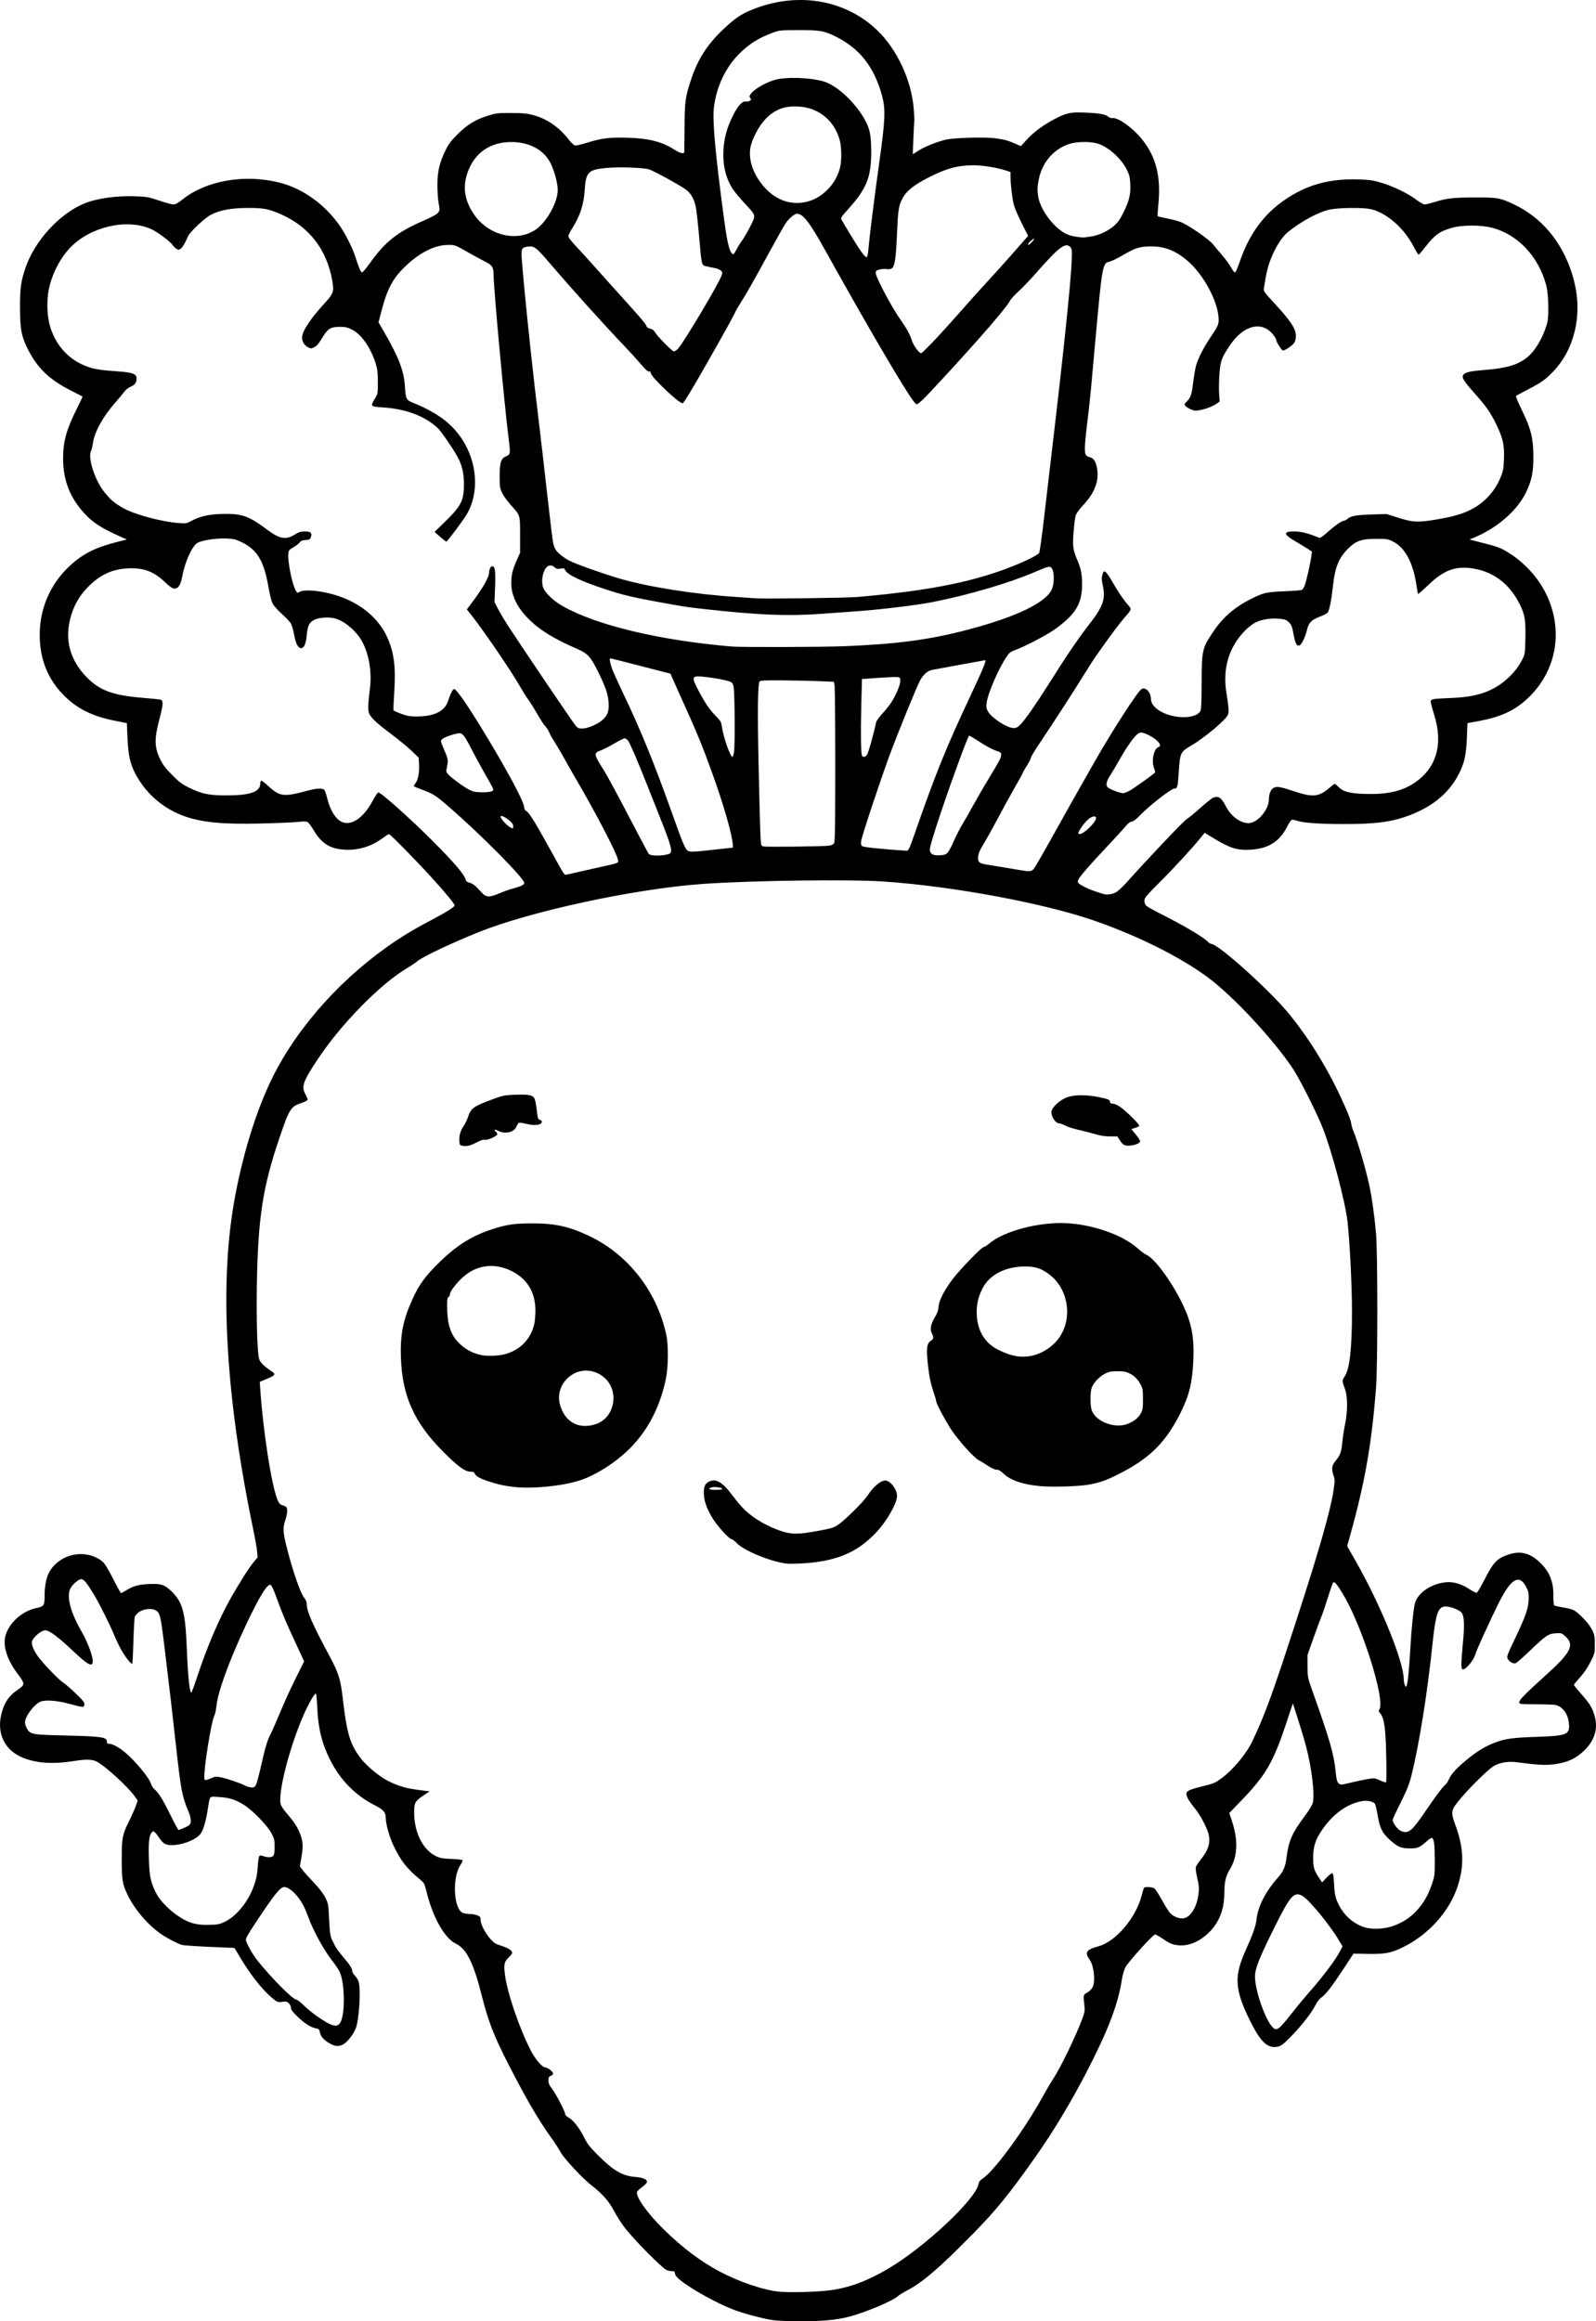 <?xml version="1.0" encoding="UTF-8" standalone="no"?>
<!-- Created with Inkscape (http://www.inkscape.org/) -->

<svg
   width="454.21mm"
   height="660.317mm"
   viewBox="0 0 454.21 660.317"
   version="1.1"
   id="svg1"
   xml:space="preserve"
   xmlns="http://www.w3.org/2000/svg"
   xmlns:svg="http://www.w3.org/2000/svg"><defs
     id="defs1" /><g
     id="layer1"
     transform="translate(917.961,267.775)"><path
       style="fill:#000000"
       d="m -697.497,392.284 c -2.431,-0.283 -7.412,-1.541 -10.949,-2.765 -3.426,-1.185 -9.19,-4.136 -13.228,-6.771 -3.099,-2.023 -4.221,-3.077 -4.221,-3.969 0,-0.369 -0.195,-0.493 -0.777,-0.493 -0.427,0 -1.071,-0.112 -1.432,-0.249 -1.401,-0.532 -9.624,-8.858 -12.359,-12.512 -0.842,-1.125 -2.106,-3.143 -2.808,-4.484 -1.366,-2.607 -3.372,-4.877 -6.273,-7.096 -2.487,-1.903 -7.881,-7.664 -8.824,-9.424 -0.459,-0.856 -1.719,-2.795 -2.801,-4.309 -3.739,-5.231 -7.121,-11.051 -12.238,-21.06 -3.988,-7.801 -5.634,-12.034 -7.373,-18.97 -2.417,-9.635 -4.394,-13.615 -7.494,-15.085 -3.097,-1.468 -6.479,-7.409 -8.217,-14.433 -0.65,-2.626 -0.743,-2.814 -1.85,-3.73 -3.85,-3.184 -5.579,-5.377 -7.6,-9.645 -1.228,-2.592 -2.234,-6.198 -2.237,-8.018 -0.003,-1.484 -0.714,-2.302 -3.006,-3.456 -5.632,-2.834 -9.934,-7.196 -12.867,-13.045 -2.333,-4.652 -3.391,-9.025 -3.633,-15.02 -0.084,-2.074 -0.256,-3.77 -0.381,-3.77 -0.441,0 -2.191,3.071 -3.585,6.29 -3.991,9.214 -7.277,22.14 -6.416,25.237 0.135,0.486 0.9,1.633 1.7,2.549 1.983,2.27 2.996,3.79 3.708,5.566 0.925,2.308 1.03,3.705 0.508,6.772 l -0.463,2.718 0.635,0.9 c 0.349,0.495 1.791,2.118 3.203,3.607 1.754,1.849 2.836,3.253 3.416,4.431 0.814,1.653 0.858,1.907 1.061,6.162 0.195,4.08 0.351,5.031 1.006,6.147 0.128,0.218 0.415,0.814 0.637,1.323 0.222,0.509 1.251,1.919 2.287,3.134 1.965,2.304 2.665,3.402 2.665,4.183 0,0.255 0.366,0.842 0.814,1.304 0.448,0.462 0.921,1.301 1.052,1.865 0.583,2.512 0.066,10.533 -0.833,12.937 -0.648,1.731 -2.228,3.809 -3.491,4.589 -1.297,0.802 -2.471,0.718 -4.147,-0.296 -1.628,-0.985 -2.366,-1.866 -2.626,-3.139 -0.157,-0.768 -0.312,-0.912 -1.125,-1.044 -1.403,-0.228 -3.315,-1.456 -5.32,-3.418 -1.324,-1.295 -1.786,-1.93 -1.786,-2.454 0,-0.391 -0.266,-0.957 -0.595,-1.266 -0.502,-0.472 -0.802,-0.534 -1.918,-0.399 -1.284,0.156 -1.367,0.123 -2.835,-1.105 -2.766,-2.314 -6.021,-6.412 -8.915,-11.223 l -1.808,-3.006 -7.112,-0.31 c -3.911,-0.17 -7.469,-0.421 -7.905,-0.558 -1.236,-0.387 -4.077,-1.877 -5.774,-3.028 -3.759,-2.55 -7.604,-7.025 -9.611,-11.185 -1.496,-3.101 -1.68,-4.233 -1.68,-10.299 0,-5.921 0.189,-6.889 2.078,-10.665 0.711,-1.421 1.559,-3.318 1.884,-4.216 l 0.591,-1.632 -0.791,-1.15 c -1.885,-2.74 -8.781,-9.017 -11.027,-10.037 -1.291,-0.586 -2.929,-0.619 -6.096,-0.121 -6.293,0.989 -10.896,0.692 -14.893,-0.96 -4.99,-2.063 -7.317,-6.757 -6.039,-12.185 0.784,-3.333 2.118,-5.348 4.696,-7.099 2.134,-1.449 2.132,-1.655 -0.055,-4.558 -2.636,-3.5 -3.936,-7.029 -3.62,-9.833 0.439,-3.892 4.546,-7.935 8.997,-8.855 2.117,-0.438 2.315,-0.706 2.317,-3.14 0.005,-5.523 1.305,-8.422 4.761,-10.623 3.594,-2.289 8.547,-2.07 11.685,0.517 0.685,0.565 1.537,1.938 3.035,4.89 1.145,2.258 2.169,4.106 2.276,4.108 0.107,0.002 0.773,-0.353 1.48,-0.788 1.991,-1.225 3.395,-1.623 6.263,-1.777 3.512,-0.188 4.578,0.121 6.413,1.856 3.391,3.207 4.153,5.979 4.575,16.627 0.308,7.78 0.786,12.394 1.284,12.394 0.097,0 0.873,-2.113 1.726,-4.696 2.734,-8.281 6.138,-16.248 9.442,-22.101 2.419,-4.284 5.364,-8.923 6.553,-10.321 l 1.153,-1.357 -0.177,-1.799 c -0.098,-0.989 -0.532,-3.494 -0.966,-5.567 -7.874,-37.616 -9.784,-69.218 -5.638,-93.303 2.298,-13.352 6.373,-26.579 11.11,-36.061 7.303,-14.62 20.182,-28.81 35.194,-38.777 3.26,-2.164 5.831,-3.656 10.824,-6.28 3.526,-1.853 5.689,-3.252 5.689,-3.68 0,-0.456 -2.21,-3.152 -6.195,-7.56 -4.35,-4.81 -12.105,-12.721 -12.464,-12.713 -0.149,0.003 -1.079,0.595 -2.067,1.316 -3.03,2.209 -6.672,3.306 -10.362,3.122 -4.355,-0.217 -6.746,-1.713 -9.113,-5.699 -0.63,-1.061 -1.371,-2.049 -1.646,-2.196 -0.339,-0.182 -1.296,-0.18 -2.959,0.006 -1.352,0.151 -6.2,0.349 -10.774,0.441 -9.312,0.187 -14.235,-0.16 -18.836,-1.327 -7.087,-1.798 -12.905,-6.302 -16.321,-12.634 -1.563,-2.898 -2.126,-5.393 -2.344,-10.388 l -0.184,-4.214 -3.572,-0.71 c -6.221,-1.237 -10.603,-3.42 -14.298,-7.12 -4.636,-4.644 -6.941,-10.417 -6.925,-17.344 0.017,-7.49 3.003,-14.368 8.449,-19.462 3.781,-3.537 7.391,-5.354 13.859,-6.975 l 2.487,-0.623 -1.587,-0.707 c -5.548,-2.471 -7.945,-3.992 -10.355,-6.568 -4.233,-4.525 -6.208,-9.561 -6.202,-15.815 0.004,-4.79 0.944,-8.182 3.907,-14.105 0.936,-1.871 1.665,-3.436 1.62,-3.479 -0.045,-0.043 -1.633,-0.862 -3.53,-1.821 -5.928,-2.998 -9.401,-6.365 -12.04,-11.672 -1.859,-3.739 -2.194,-5.517 -2.216,-11.774 -0.019,-5.494 0.262,-7.555 1.546,-11.323 2.606,-7.65 9.625,-15.354 16.656,-18.281 3.639,-1.515 9.354,-2.309 14.937,-2.074 3.032,0.127 3.65,0.243 6.512,1.225 1.739,0.596 3.534,1.084 3.988,1.084 0.603,0 1.319,-0.393 2.656,-1.459 6.724,-5.358 17.712,-7.248 27.581,-4.745 6.542,1.66 12.756,6.077 16.996,12.082 1.654,2.342 3.669,6.299 4.485,8.807 1.135,3.486 1.627,4.63 1.993,4.63 0.201,0 1.189,-1.161 2.196,-2.58 4.325,-6.098 7.823,-8.877 15.217,-12.087 2.544,-1.104 3.862,-1.828 4.226,-2.319 0.502,-0.677 0.51,-0.811 0.157,-2.646 -0.205,-1.063 -0.366,-3.421 -0.36,-5.24 0.014,-3.869 0.555,-6.185 2.286,-9.79 0.892,-1.857 1.501,-2.668 3.492,-4.652 2.792,-2.781 5.113,-4.185 8.762,-5.301 2.174,-0.665 2.738,-0.727 6.482,-0.713 3.302,0.012 4.503,0.123 6.165,0.57 4.018,1.082 7.465,3.457 10.243,7.057 0.619,0.802 1.379,1.522 1.689,1.6 0.31,0.078 1.881,-0.272 3.491,-0.776 4.107,-1.288 6.47,-1.577 11.556,-1.413 6.128,0.197 9.655,1.099 13.32,3.405 1.757,1.106 2.73,1.299 2.782,0.554 0.018,-0.255 0.049,-3.44 0.07,-7.078 0.042,-7.298 0.209,-8.491 1.902,-13.588 1.885,-5.675 4.601,-9.878 9.17,-14.187 3.162,-2.983 4.818,-4.135 7.672,-5.339 12.883,-5.433 26.783,-3.256 36.078,5.652 5.678,5.441 9.801,14.342 10.408,22.469 0.129,1.727 0.201,3.199 0.161,3.273 -0.04,0.073 -0.157,2.248 -0.259,4.832 l -0.186,4.699 1.673,-1.046 c 1.846,-1.155 4.979,-2.418 7.626,-3.075 2.315,-0.574 11.324,-0.827 14.334,-0.402 2.545,0.359 3.471,0.616 5.589,1.546 l 1.534,0.674 1.671,-1.828 c 2.026,-2.217 5.03,-4.415 8.226,-6.021 3.369,-1.692 4.281,-1.868 8.696,-1.676 3.919,0.17 5.532,0.474 6.341,1.194 0.271,0.241 0.816,0.397 1.233,0.353 1.604,-0.168 5.768,2.86 8.354,6.075 3.968,4.932 5.403,10.663 4.618,18.436 -0.181,1.791 -0.265,3.319 -0.188,3.397 0.078,0.078 1.252,0.357 2.609,0.621 1.357,0.264 3.102,0.721 3.877,1.017 2.158,0.823 8.042,4.859 9.222,6.325 0.556,0.692 1.752,2.116 2.656,3.166 0.905,1.049 2.018,2.568 2.473,3.374 0.455,0.806 0.931,1.466 1.058,1.466 0.327,0 0.586,-0.565 1.7,-3.704 2.622,-7.393 6.72,-12.911 12.561,-16.912 5.896,-4.038 11.905,-5.842 19.458,-5.84 1.892,5.1e-4 4.213,0.125 5.159,0.277 3.864,0.621 9.603,3.096 12.815,5.527 0.98,0.742 2.047,1.336 2.399,1.336 0.349,0 1.563,-0.291 2.698,-0.647 3.56,-1.116 5.42,-1.33 11.589,-1.334 6.536,-0.004 7.041,0.082 10.904,1.867 7.913,3.656 13.813,10.617 16.692,19.693 1.849,5.829 2.092,11.444 0.727,16.801 -1.137,4.461 -3.102,8.081 -6.082,11.204 -2.112,2.213 -3.352,3.09 -7.159,5.063 -1.746,0.905 -3.268,1.732 -3.381,1.838 -0.114,0.106 0.63,1.91 1.652,4.008 2.61,5.357 3.251,7.91 3.286,13.076 0.03,4.527 -0.46,6.94 -2.108,10.377 -2.308,4.815 -7.723,9.697 -13.705,12.358 l -2.336,1.039 3.401,0.853 c 4.008,1.005 5.209,1.423 6.905,2.402 4.846,2.798 9.048,7.254 11.439,12.13 5.157,10.518 2.998,22.292 -5.51,30.055 -3.552,3.241 -7.568,5.071 -13.509,6.156 l -3.331,0.609 -0.162,4.08 c -0.178,4.479 -0.613,6.745 -1.796,9.354 -2.632,5.805 -7.295,9.964 -14.182,12.651 -5.149,2.008 -9.714,2.637 -19.05,2.623 -7.176,-0.011 -11.527,-0.32 -13.3,-0.947 -0.621,-0.22 -1.312,-0.329 -1.535,-0.243 -0.223,0.086 -0.815,0.968 -1.315,1.962 -2.105,4.179 -5.238,6.175 -10.224,6.514 -3.935,0.267 -5.969,-0.37 -11.028,-3.452 l -2.212,-1.348 -0.831,1.049 c -2.196,2.772 -7.581,8.648 -11.719,12.788 -4.141,4.143 -4.59,4.679 -4.59,5.49 0,0.533 0.206,1.105 0.508,1.406 0.279,0.279 2.214,1.366 4.299,2.414 6.235,3.135 12.016,6.549 13.172,7.78 0.349,0.371 0.822,0.678 1.051,0.682 2.045,0.036 16.896,13.424 22.297,20.101 5.99,7.405 11.27,16.098 15.425,25.4 1.504,3.367 1.963,4.607 2.155,5.821 0.08,0.509 0.323,1.343 0.539,1.852 1.225,2.883 3.426,10.361 4.556,15.478 0.722,3.267 1.515,8.982 1.93,13.891 0.476,5.646 0.478,37.274 0.003,43.524 -1.212,15.934 -3.135,26.97 -7.305,41.936 l -0.922,3.307 2.495,4.385 c 7.089,12.46 13.583,28.443 13.611,33.5 0.003,0.463 0.132,1.178 0.288,1.587 0.224,0.589 0.329,0.662 0.504,0.348 0.334,-0.599 0.762,-4.825 1.073,-10.583 0.3,-5.547 0.894,-11.403 1.316,-12.971 0.796,-2.956 4.573,-5.545 8.733,-5.986 2.112,-0.224 4.501,0.461 6.702,1.92 0.996,0.66 1.971,1.139 2.166,1.064 0.195,-0.075 1.197,-1.78 2.225,-3.789 2.467,-4.821 3.482,-5.907 6.523,-6.985 3.462,-1.227 6.152,-0.653 8.955,1.908 2.929,2.677 4.164,5.603 4.094,9.701 -0.023,1.364 0.075,2.596 0.218,2.739 0.143,0.143 1.259,0.41 2.48,0.593 1.221,0.183 2.615,0.541 3.098,0.794 1.517,0.796 4.396,3.872 5.23,5.588 0.689,1.418 0.771,1.86 0.771,4.138 0,2.52 -0.015,2.581 -1.263,5.044 -0.823,1.625 -1.859,3.147 -2.977,4.371 -0.943,1.033 -1.714,1.982 -1.714,2.11 0,0.128 0.95,1.299 2.11,2.603 2.428,2.728 3.263,4.13 3.87,6.497 0.913,3.563 -0.186,6.905 -3.195,9.72 -2.295,2.147 -4.522,3.184 -7.927,3.691 -2.736,0.408 -4.742,0.318 -10.913,-0.487 -2.5,-0.326 -4.513,-0.055 -6.417,0.863 -1.974,0.952 -9.876,9.001 -11.591,11.807 -0.81,1.325 -0.751,2.265 0.32,5.132 2.395,6.412 2.586,11.661 0.638,17.535 -2.386,7.195 -8.345,13.778 -15.691,17.335 -3.316,1.606 -4.98,1.908 -10,1.818 l -3.93,-0.071 -2.854,4.349 c -3.301,5.031 -5.105,7.36 -6.314,8.152 -0.506,0.332 -1.179,1.199 -1.642,2.116 -1.096,2.172 -3.677,5.519 -6.617,8.583 -2.813,2.931 -3.464,3.358 -5.121,3.358 -2.346,0 -4.215,-2.033 -6.93,-7.541 -4.345,-8.814 -4.569,-12.561 -1.194,-20.004 1.985,-4.377 2.886,-6.916 3.065,-8.639 0.393,-3.787 2.54,-8.003 6.137,-12.053 1.544,-1.739 2.071,-2.982 2.429,-5.738 0.614,-4.718 1.56,-6.877 5.076,-11.577 1.18,-1.577 2.204,-3.245 2.374,-3.866 0.625,-2.287 -0.26,-9.779 -1.893,-16.033 -0.436,-1.668 -1.461,-5.121 -2.279,-7.673 l -1.486,-4.64 -1.891,5.689 c -3.694,11.11 -5.811,14.745 -12.816,22.008 l -3.399,3.525 0.627,1.852 c 1.058,3.124 1.498,5.832 1.331,8.199 -0.177,2.506 -0.658,4.058 -1.91,6.159 -1.06,1.779 -1.448,3.518 -1.455,6.515 -0.01,4.457 -1.305,7.997 -3.962,10.829 -2.693,2.87 -6.164,4.401 -9.176,4.047 -1.704,-0.2 -2.399,-0.498 -4.534,-1.942 -0.919,-0.621 -1.831,-1.13 -2.026,-1.13 -0.601,0 -7.774,7.947 -8.478,9.393 -0.354,0.728 -0.782,2.216 -0.951,3.307 -1.093,7.072 -3.793,14.223 -9.738,25.797 -4.601,8.957 -9.749,17.506 -15.136,25.135 -7.232,10.243 -10.988,14.857 -17.418,21.398 -9.793,9.963 -14.451,13.962 -19.004,16.315 -0.996,0.515 -2.098,1.203 -2.449,1.53 -1.46,1.36 -9.229,4.633 -13.908,5.859 -3.503,0.918 -7.957,1.335 -13.855,1.298 -2.988,-0.019 -6.286,-0.134 -7.329,-0.255 z m 15.882,-8.568 c 5.385,-0.716 10.59,-2.665 16.521,-6.187 10.394,-6.17 24.794,-19.669 25.607,-24.004 0.129,-0.69 0.429,-1.098 1.135,-1.547 3.225,-2.048 11.683,-13.537 17.01,-23.106 1.194,-2.144 2.609,-4.553 3.146,-5.354 2.052,-3.06 6.56,-12.392 8.309,-17.198 0.615,-1.69 0.695,-2.22 0.541,-3.572 -0.356,-3.118 -0.368,-3.063 0.793,-3.706 0.585,-0.324 1.265,-0.987 1.521,-1.483 0.855,-1.659 0.409,-6.118 -0.782,-7.808 -1.546,-2.194 -1.082,-2.898 2.581,-3.912 4.837,-1.339 10.57,-8.102 12.17,-14.357 0.277,-1.082 0.573,-2.08 0.659,-2.219 0.247,-0.399 2.33,-0.291 2.966,0.154 0.318,0.223 1.254,1.644 2.079,3.158 0.825,1.514 1.843,3.168 2.26,3.675 0.945,1.147 2.762,1.887 4.042,1.647 1.931,-0.362 3.635,-3.067 4.13,-6.557 0.279,-1.966 0.225,-2.641 -0.448,-5.569 -0.226,-0.982 -0.339,-2.072 -0.251,-2.421 0.088,-0.349 0.7,-1.299 1.361,-2.11 2.245,-2.755 2.896,-4.944 2.214,-7.441 -0.475,-1.742 -2.332,-5.267 -3.572,-6.783 -1.683,-2.058 -2.482,-3.315 -2.655,-4.18 -0.212,-1.058 0.499,-1.464 4.179,-2.385 3.791,-0.95 3.749,-0.933 5.646,-2.28 3.309,-2.35 7.283,-7.128 9.006,-10.829 3.788,-8.136 5.571,-13.056 12.796,-35.322 6.192,-19.08 9.398,-30.348 10.209,-35.882 0.388,-2.643 0.39,-3.034 0.021,-4.092 -0.677,-1.945 -0.548,-2.945 0.549,-4.253 1.336,-1.593 1.658,-2.495 1.944,-5.457 0.137,-1.414 0.489,-3.702 0.783,-5.085 0.734,-3.452 0.728,-7.784 -0.012,-9.79 -0.886,-2.398 -0.892,-2.571 -0.134,-3.665 1.406,-2.029 2.068,-7.718 2.097,-18.031 0.021,-7.389 -0.634,-20.636 -1.294,-26.171 -0.675,-5.664 -4.322,-19.51 -6.87,-26.084 -1.689,-4.357 -6.546,-14.077 -8.567,-17.143 -5.514,-8.366 -17.239,-20.948 -24.427,-26.213 -7.924,-5.804 -19.471,-11.573 -31.889,-15.933 -14.286,-5.015 -40.431,-9.89 -60.256,-11.236 -9.801,-0.665 -37.507,-0.293 -51.461,0.691 -19.367,1.366 -49.088,7.773 -63.991,13.795 -7.797,3.151 -15.794,6.954 -17.287,8.221 -0.481,0.408 -1.827,1.31 -2.992,2.003 -7.483,4.457 -18.57,15.743 -25.125,25.575 -4.355,6.533 -4.888,7.98 -3.734,10.134 0.374,0.699 0.681,1.433 0.681,1.632 0,0.21 -0.725,0.603 -1.729,0.937 -3.101,1.032 -3.465,1.611 -6.344,10.079 -4.711,13.859 -6.068,22.717 -6.378,41.644 -0.18,10.976 0.149,20.271 0.758,21.431 0.498,0.949 1.467,1.866 3.202,3.034 1.544,1.039 1.446,1.219 -1.294,2.377 l -1.841,0.779 0.065,1.006 c 0.82,12.781 3.288,28.734 5.07,32.761 0.36,0.815 0.695,1.164 1.249,1.303 0.416,0.105 0.907,0.314 1.089,0.466 0.489,0.406 0.405,2.034 -0.197,3.783 -0.714,2.076 -0.668,3.415 0.247,7.15 1.671,6.824 4.057,13.745 5.194,15.068 0.411,0.479 0.645,1.078 0.645,1.655 0,2.035 1.654,5.828 6.293,14.432 2.788,5.17 3.331,6.897 4.011,12.76 1.107,9.539 2,12.558 4.865,16.448 1.434,1.947 4.647,4.755 7.136,6.237 0.99,0.589 2.82,1.414 4.066,1.833 2.018,0.678 3.37,0.94 7.45,1.441 l 1.145,0.141 -1.647,1.105 c -2.52,1.691 -2.764,2.137 -2.744,5.029 0.038,5.59 2.481,10.472 6.132,12.258 1.252,0.612 1.881,0.731 4.403,0.828 1.618,0.062 3.051,0.215 3.184,0.339 0.142,0.133 -0.055,0.653 -0.48,1.266 -2.502,3.61 -2.037,12.825 0.695,13.778 0.447,0.156 1.335,0.283 1.973,0.283 0.638,0 1.573,0.173 2.077,0.383 0.791,0.331 0.918,0.507 0.918,1.281 0,1.213 1.352,3.838 2.817,5.467 1.013,1.127 1.486,1.422 3.024,1.889 1.962,0.596 3.155,1.356 3.155,2.01 0,0.225 -0.463,0.841 -1.029,1.37 -1.217,1.137 -1.39,1.937 -1.039,4.798 0.627,5.107 4.031,15.134 7.319,21.559 1.322,2.583 3.31,4.899 4.205,4.899 0.668,0 2.186,1.215 2.186,1.75 0,0.209 -0.298,0.493 -0.661,0.631 -0.554,0.21 -0.661,0.424 -0.661,1.311 0,0.829 0.231,1.363 1.063,2.454 1.172,1.537 3.702,6.422 3.701,7.143 -5.4e-4,0.256 0.408,0.667 0.931,0.935 1.308,0.671 3.126,2.978 4.429,5.62 0.917,1.859 1.571,2.713 3.771,4.92 4.587,4.602 7.103,6.083 10.844,6.382 2.128,0.17 3.308,0.662 3.308,1.38 0,0.295 -0.544,0.889 -1.334,1.456 -0.734,0.527 -1.403,1.138 -1.487,1.358 -0.501,1.307 2.796,6.003 7.419,10.566 5.319,5.249 10.691,9.306 16.112,12.165 5.59,2.948 12.459,5.275 16.827,5.702 3.182,0.31 10.933,0.1 14.68,-0.398 z m -12.501,-206.702 c -4.631,-0.593 -12.14,-3.684 -14.167,-5.831 -0.584,-0.618 -1.259,-1.124 -1.499,-1.124 -0.598,0 -3.557,-3.187 -5.046,-5.434 -1.715,-2.588 -2.645,-4.932 -2.802,-7.061 -0.156,-2.116 0.226,-3.242 1.286,-3.79 2.097,-1.084 3.904,-0.066 6.83,3.846 1.144,1.53 2.719,3.383 3.5,4.119 2.737,2.578 6.464,4.729 10.505,6.063 2.876,0.949 4.754,0.933 10.338,-0.092 3.961,-0.727 4.472,-0.885 5.821,-1.804 1.894,-1.29 7.075,-6.428 8.217,-8.151 1.788,-2.696 3.752,-4.366 5.135,-4.366 1.414,0 3.33,2.513 3.329,4.366 -10e-4,2.076 -2.907,7.178 -5.892,10.348 -5.643,5.991 -11.734,8.443 -22.142,8.912 -1.382,0.062 -2.917,0.062 -3.411,-0.002 z m -18.285,-21.212 c 0,-0.468 -2.359,-0.755 -3.286,-0.399 -0.935,0.359 -0.313,0.633 1.434,0.633 1.019,0 1.852,-0.105 1.852,-0.234 z m -58.946,-0.562 c -2.899,-0.303 -4.726,-0.694 -7.557,-1.617 -2.483,-0.81 -3.751,-1.539 -3.991,-2.296 -0.106,-0.335 -0.429,-0.462 -1.172,-0.462 -1.561,0 -3.62,-1.514 -7.854,-5.773 -8.198,-8.248 -11.571,-15.775 -11.945,-26.655 -0.23,-6.695 0.647,-10.969 3.511,-17.115 1.746,-3.746 3.36,-5.959 6.987,-9.58 5.137,-5.128 9.647,-7.985 15.616,-9.891 4.153,-1.326 6.177,-1.613 11.377,-1.615 6.444,-0.002 10.415,0.883 16.116,3.591 11.012,5.23 19.17,15.636 21.874,27.899 0.705,3.199 0.638,9.461 -0.141,13.073 -1.685,7.815 -5.137,14.401 -10.201,19.463 -4.014,4.012 -9.661,7.611 -14.287,9.105 -4.826,1.558 -13.182,2.412 -18.332,1.874 z m 23.052,-17.941 c 5.062,-1.721 6.61,-8.813 2.785,-12.755 -2.494,-2.57 -6.379,-3.17 -9.356,-1.446 -3.157,1.829 -4.674,5.401 -3.716,8.754 1.429,5.002 5.405,7.107 10.287,5.447 z m -26.344,-19.763 c 4.573,-1.078 7.796,-4.32 8.757,-8.808 0.165,-0.771 0.298,-2.498 0.294,-3.836 -0.012,-5.115 -2.434,-9.02 -6.933,-11.176 -4.792,-2.296 -9.692,-1.683 -13.554,1.697 -1.917,1.678 -3.842,4.182 -3.846,5.003 -0.002,0.332 -0.181,0.672 -0.4,0.756 -0.313,0.12 -0.396,0.664 -0.395,2.571 0.004,4.835 0.871,7.812 2.93,10.066 1.955,2.139 4.389,3.487 7.122,3.945 1.521,0.255 4.477,0.149 6.024,-0.216 z m 152.79,37.448 c -5.03,-0.452 -8.575,-1.67 -10.611,-3.646 -0.76,-0.738 -1.297,-1.036 -1.862,-1.036 -0.494,0 -1.473,-0.445 -2.593,-1.179 -0.99,-0.649 -2.142,-1.351 -2.56,-1.562 -1.188,-0.597 -5.337,-5.141 -7.363,-8.063 -1.788,-2.579 -4.708,-8.005 -4.708,-8.749 0,-0.204 -0.408,-1.594 -0.908,-3.087 -0.634,-1.898 -1.033,-3.791 -1.323,-6.288 -0.645,-5.558 -0.504,-6.943 0.795,-7.794 0.751,-0.492 0.798,-0.927 0.22,-2.044 -0.591,-1.143 -0.297,-2.715 0.863,-4.617 0.702,-1.15 0.97,-1.914 1.035,-2.944 0.11,-1.766 1.549,-4.591 4.009,-7.869 2.014,-2.684 8.246,-9.128 8.828,-9.128 0.209,0 0.972,-0.489 1.696,-1.087 4.239,-3.503 13.937,-6.06 21.691,-5.719 7.552,0.332 16.083,3.299 20.33,7.069 0.989,0.878 2.177,1.755 2.641,1.95 2.123,0.892 6.641,6.872 9.648,12.773 3.104,6.089 3.982,10.195 3.673,17.161 -0.289,6.503 -1.162,10.062 -3.719,15.159 -4.181,8.337 -8.814,12.889 -17.615,17.311 -3.585,1.801 -5.4,2.432 -8.561,2.975 -2.844,0.489 -10.264,0.714 -13.607,0.414 z m 24.773,-17.698 c 1.76,-0.669 3.129,-1.764 3.822,-3.059 0.494,-0.922 0.578,-1.504 0.578,-3.99 0,-2.493 -0.084,-3.066 -0.583,-4 -0.893,-1.67 -1.754,-2.564 -3.16,-3.282 -1.074,-0.548 -1.653,-0.655 -3.533,-0.65 -1.918,0.005 -2.449,0.111 -3.605,0.715 -1.645,0.86 -3.336,2.715 -3.757,4.122 -0.39,1.301 -0.401,4.604 -0.02,6.004 0.908,3.34 6.463,5.581 10.259,4.138 z m -26.832,-19.492 c 2.242,-0.584 4.387,-1.816 6.072,-3.487 5.434,-5.391 4.54,-15.269 -1.788,-19.765 -2.233,-1.586 -3.747,-2.049 -6.688,-2.043 -5.446,0.01 -9.947,2.291 -11.944,6.054 -1.219,2.297 -1.744,4.388 -1.744,6.946 0,4.916 2.121,8.658 6.038,10.651 3.81,1.939 6.95,2.452 10.054,1.644 z M -786.352,58.164 c -0.723,-0.144 -0.801,-0.264 -0.88,-1.347 -0.11,-1.517 0.324,-3.023 1.258,-4.364 0.405,-0.582 0.94,-1.677 1.188,-2.432 0.84,-2.558 1.48,-3.026 6.901,-5.052 2.888,-1.079 3.442,-1.198 6.134,-1.315 3.858,-0.168 5.259,0.043 5.804,0.874 0.23,0.352 0.529,1.624 0.664,2.827 0.342,3.052 0.416,3.296 1.043,3.46 0.36,0.094 0.523,0.314 0.462,0.626 -0.16,0.833 -2.074,1.05 -4.319,0.491 -1.055,-0.263 -2.054,-0.394 -2.22,-0.291 -0.166,0.103 -0.464,0.575 -0.662,1.049 -0.687,1.644 -3.203,2.231 -5.198,1.213 -1.035,-0.528 -1.42,-0.369 -0.651,0.27 0.218,0.181 0.397,0.485 0.397,0.674 0,0.529 -2.786,1.796 -3.535,1.607 -0.431,-0.108 -1.166,0.122 -2.318,0.726 -1.863,0.977 -2.874,1.221 -4.068,0.984 z m 188.177,-0.313 c -0.259,-0.151 -0.766,-0.742 -1.128,-1.315 l -0.657,-1.041 h -2.083 c -1.469,0 -2.736,-0.197 -4.296,-0.669 -1.217,-0.368 -3.33,-0.91 -4.696,-1.203 -1.366,-0.294 -3.032,-0.826 -3.702,-1.183 -0.67,-0.357 -1.467,-0.649 -1.77,-0.649 -1.011,0 -2.231,-1.755 -2.231,-3.209 0,-1.226 2.262,-3.387 4.391,-4.194 1.965,-0.746 5.297,-0.802 8.689,-0.147 3.015,0.582 3.589,0.808 3.589,1.414 0,0.363 0.195,0.492 0.748,0.492 0.414,0 1.329,0.397 2.051,0.889 1.887,1.288 5.835,5.227 5.526,5.514 -0.14,0.13 -0.703,0.379 -1.251,0.555 l -0.997,0.319 1.316,1.575 c 0.729,0.872 1.253,1.738 1.175,1.942 -0.368,0.96 -3.529,1.577 -4.672,0.912 z m 44.314,251.169 c 0.394,-0.26 1.912,-2.01 3.374,-3.889 1.462,-1.879 3.719,-4.613 5.015,-6.075 3.956,-4.461 7.749,-9.52 9.003,-12.007 l 0.578,-1.147 -1.072,-1.805 c -2.617,-4.404 -8.586,-11.636 -10.391,-12.59 -2.354,-1.243 -3.408,-0.051 -7.853,8.883 -4.432,8.908 -5.588,11.826 -5.588,14.108 0,3.977 3.008,12.529 5.088,14.467 0.696,0.648 0.933,0.655 1.845,0.053 z m -267.133,-1.677 c 1.288,-2.491 1.127,-11.122 -0.264,-14.119 -0.338,-0.728 -1.211,-2.059 -1.941,-2.958 -2.376,-2.926 -5.63,-8.809 -7.034,-12.717 -0.911,-2.534 -1.602,-3.878 -2.864,-5.568 -1.265,-1.694 -2.951,-2.967 -3.932,-2.967 -1.165,0 -2.763,1.973 -7.999,9.878 -2.439,3.683 -3.087,4.845 -2.948,5.292 0.427,1.378 2.012,4.147 3.279,5.732 4.055,5.069 10.071,11.113 11.064,11.113 0.239,0 1.152,0.704 2.029,1.564 1.965,1.927 5.312,4.347 7.377,5.332 1.774,0.846 2.567,0.703 3.232,-0.583 z m 299.72,-27.321 c 2.66,-1.008 4.67,-2.327 6.422,-4.213 2.008,-2.161 3.342,-4.467 4.393,-7.589 0.824,-2.45 0.845,-2.628 0.827,-7.011 -0.019,-4.408 -0.225,-5.951 -0.821,-6.15 -0.164,-0.055 -0.753,0.303 -1.308,0.794 -2.256,1.994 -2.686,2.182 -4.979,2.177 -2.54,-0.005 -3.546,-0.455 -5.905,-2.639 -1.983,-1.836 -2.635,-3.208 -3.262,-6.857 -0.272,-1.587 -0.623,-3.04 -0.779,-3.228 -0.502,-0.604 -2.069,-0.962 -3.365,-0.767 -4.41,0.661 -8.574,3.643 -11.826,8.468 -1.702,2.526 -2.339,4.521 -2.363,7.408 -0.024,2.873 0.215,3.795 1.471,5.676 l 1.074,1.608 1.274,-1.357 c 0.701,-0.746 1.434,-1.304 1.629,-1.24 0.257,0.085 0.396,0.949 0.503,3.139 0.11,2.245 0.302,3.412 0.745,4.539 1.424,3.621 4.089,6.303 7.506,7.556 2.284,0.837 6.086,0.701 8.764,-0.314 z m -332.593,-1.176 c 3.211,-1.581 6.529,-5.653 8.056,-9.888 0.864,-2.396 1.031,-3.25 1.259,-6.426 0.084,-1.164 0.265,-2.23 0.403,-2.368 0.158,-0.159 0.574,-0.135 1.129,0.066 1.232,0.446 2.432,0.395 2.859,-0.12 0.244,-0.294 0.36,-1.142 0.355,-2.58 -0.008,-1.929 -0.1,-2.313 -0.926,-3.859 -1.13,-2.114 -5.239,-6.374 -7.626,-7.903 -2.51,-1.609 -4.273,-2.181 -7.234,-2.348 -2.965,-0.168 -2.568,-0.61 -3.261,3.635 -0.624,3.826 -1.416,6.276 -2.322,7.181 -2.203,2.203 -7.979,3.613 -9.974,2.434 -0.408,-0.241 -1.065,-0.949 -1.459,-1.573 -0.394,-0.624 -0.954,-1.349 -1.243,-1.61 -0.508,-0.459 -0.542,-0.455 -1.011,0.124 -0.682,0.842 -0.87,2.859 -0.717,7.671 0.148,4.633 0.493,6.303 1.901,9.187 1.368,2.804 4.852,6.12 8.348,7.947 2.033,1.063 3.974,1.443 6.923,1.357 2.55,-0.074 2.987,-0.164 4.54,-0.928 z m 337.781,-26.394 c 0.579,-0.523 2.031,-2.399 3.225,-4.167 3.095,-4.582 5.447,-7.756 6.168,-8.323 0.342,-0.269 0.813,-0.947 1.047,-1.507 0.635,-1.519 2,-3.05 4.816,-5.4 3.133,-2.615 5.559,-4.097 8.541,-5.217 2.743,-1.03 4.979,-1.324 11.796,-1.548 8.441,-0.278 9.321,-0.644 9.036,-3.765 -0.242,-2.643 -1.571,-4.58 -3.612,-5.265 -0.364,-0.122 -2.862,-0.225 -5.551,-0.229 -4.565,-0.007 -4.896,-0.04 -4.987,-0.503 -0.122,-0.624 1.58,-2.373 7.456,-7.662 7.402,-6.662 8.428,-8.767 5.521,-11.319 -0.872,-0.765 -1.046,-0.814 -2.585,-0.716 -2.097,0.134 -2.788,0.602 -7.382,5.004 -1.923,1.842 -3.749,3.43 -4.058,3.528 -0.636,0.202 -1.776,-0.431 -2.199,-1.22 -0.36,-0.672 -0.258,-0.951 2.288,-6.303 2.871,-6.035 3.63,-8.287 3.656,-10.848 0.018,-1.72 -0.084,-2.178 -0.766,-3.437 -1.997,-3.69 -4.34,-2.233 -7.876,4.899 -2.587,5.218 -6.22,13.199 -6.514,14.313 -0.432,1.632 -2.622,4.334 -3.513,4.334 -0.408,0 -0.477,-0.235 -0.477,-1.62 0,-0.891 0.191,-3.54 0.425,-5.887 0.501,-5.03 0.399,-7.577 -0.345,-8.591 -0.674,-0.918 -3.775,-2.004 -5.041,-1.767 -1.748,0.328 -2.425,2.523 -3.26,10.56 -1.482,14.28 -3.874,29.16 -6.064,37.731 -0.607,2.375 -1.274,4.03 -3.036,7.541 -1.242,2.474 -2.258,4.666 -2.258,4.872 10e-4,0.76 1.328,2.605 2.172,3.021 1.377,0.679 2.2,0.554 3.379,-0.51 z m -348.175,-0.927 c 0.862,-0.575 0.788,-2.016 -0.226,-4.399 -1.593,-3.744 -2.037,-6.064 -3.227,-16.873 -1.065,-9.673 -2.135,-18.859 -3.453,-29.633 -1.126,-9.204 -1.236,-9.634 -2.654,-10.396 -1.081,-0.581 -3.467,-0.28 -4.595,0.581 -0.533,0.406 -1.063,0.995 -1.179,1.308 -0.116,0.313 -0.292,3.422 -0.393,6.909 -0.1,3.487 -0.248,6.404 -0.329,6.482 -0.268,0.26 -2.063,-2.009 -3.157,-3.99 -0.594,-1.075 -1.47,-2.906 -1.947,-4.07 -1.186,-2.894 -4.129,-8.809 -5.661,-11.377 -2.082,-3.491 -3.005,-4.63 -3.75,-4.63 -0.813,0 -2.567,1.538 -3.146,2.758 -1.099,2.315 0.152,6.891 3.403,12.455 1.276,2.184 2.793,6.05 2.974,7.582 0.29,2.45 -1.038,1.921 -5.292,-2.106 -4.457,-4.22 -7.017,-6.137 -8.192,-6.137 -1.14,0 -3.513,2.014 -3.774,3.202 -0.192,0.874 0.468,2.51 1.706,4.226 1.438,1.993 5.872,6.614 7.054,7.35 0.618,0.385 2.272,1.81 3.675,3.166 2.139,2.067 2.538,2.58 2.469,3.175 -0.103,0.891 -0.252,0.884 -4.315,-0.218 -3.745,-1.015 -7.127,-1.205 -8.467,-0.476 -1.785,0.972 -4.101,4.204 -4.101,5.723 0,0.5 0.25,1.313 0.555,1.807 1.046,1.693 1.276,1.733 11.083,1.97 10.211,0.246 11.646,0.459 11.646,1.721 0,0.487 0.142,0.633 0.619,0.633 1.325,0 3.851,1.604 6.197,3.935 2.778,2.76 5.497,6.287 5.757,7.468 0.103,0.469 0.552,1.159 0.997,1.534 1.102,0.927 2.44,3.058 4.274,6.805 0.846,1.73 1.764,3.519 2.039,3.977 l 0.5,0.833 1.139,-0.436 c 0.626,-0.24 1.424,-0.626 1.773,-0.859 z m 19.168,-11.607 c 0.224,-0.432 0.882,-2.916 1.464,-5.52 1.153,-5.16 1.777,-7.214 2.75,-9.04 0.349,-0.655 1.548,-3.393 2.665,-6.085 1.117,-2.692 3.108,-7.046 4.424,-9.674 l 2.392,-4.779 -2.565,-5.513 c -2.67,-5.739 -3.554,-7.832 -5.09,-12.048 -1.205,-3.308 -1.659,-4.233 -2.078,-4.233 -0.729,0 -2.314,2.369 -4.585,6.853 -5.548,10.951 -10.146,22.836 -10.623,27.454 -0.123,1.188 -0.401,2.505 -0.619,2.926 -0.92,1.779 -3.102,15.56 -2.85,17.999 0.048,0.469 0.577,0.412 1.995,-0.215 1.11,-0.491 1.386,-0.514 2.746,-0.233 1.775,0.368 5.613,1.687 6.936,2.384 0.509,0.268 1.31,0.493 1.779,0.5 0.684,0.009 0.934,-0.144 1.26,-0.774 z m 311.791,-0.651 c 1.461,-0.354 3.529,-0.79 4.596,-0.969 1.882,-0.316 1.987,-0.305 3.487,0.382 0.851,0.39 1.618,0.636 1.705,0.547 0.256,-0.261 0.087,-10.881 -0.226,-14.253 -0.287,-3.089 -0.704,-4.593 -1.521,-5.496 -0.367,-0.406 -0.379,-0.57 -0.083,-1.123 1.502,-2.807 -4.623,-22.481 -9.875,-31.714 -1.909,-3.357 -2.92,-4.662 -3.312,-4.277 -0.148,0.146 -0.822,2.051 -1.497,4.233 -0.675,2.183 -1.527,4.683 -1.895,5.556 -0.367,0.873 -1.4,3.671 -2.295,6.218 l -1.628,4.63 0.003,3.175 c 0.003,3.102 0.031,3.254 1.23,6.615 5.109,14.324 6.308,18.478 6.775,23.48 0.175,1.87 0.373,2.723 0.721,3.109 0.602,0.665 0.607,0.665 3.814,-0.112 z M -775.775,-13.683 c 1.173,-0.504 2.904,-1.112 3.847,-1.353 2.099,-0.535 3.171,-1.063 3.171,-1.561 0,-1.302 -12.261,-13.695 -21.307,-21.538 -3.859,-3.346 -4.586,-3.818 -7.598,-4.938 -1.303,-0.484 -2.43,-0.942 -2.505,-1.017 -0.075,-0.075 0.109,-0.447 0.408,-0.827 0.762,-0.969 1.188,-3.143 1.059,-5.412 l -0.109,-1.929 -2.006,-1.923 c -1.103,-1.058 -3.624,-3.133 -5.602,-4.611 -4.042,-3.021 -5.741,-4.572 -6.397,-5.84 -0.497,-0.961 -0.468,-2.473 0.142,-7.381 0.601,-4.836 -0.398,-10.292 -2.522,-13.777 -1.747,-2.867 -4.99,-5.476 -7.577,-6.097 -1.731,-0.415 -4.754,-0.178 -5.84,0.458 -1.403,0.822 -1.77,1.588 -2.045,4.273 -0.268,2.615 -0.747,3.744 -1.59,3.744 -0.887,0 -1.524,-1.205 -1.993,-3.771 -0.246,-1.346 -0.679,-2.825 -0.963,-3.287 -0.284,-0.462 -1.456,-1.688 -2.605,-2.724 -1.216,-1.096 -2.312,-2.348 -2.623,-2.996 -0.293,-0.612 -0.782,-2.577 -1.085,-4.367 -1.285,-7.589 -3.213,-10.852 -7.678,-12.992 -1.758,-0.843 -2.266,-0.962 -4.458,-1.044 -2.846,-0.107 -6.947,0.53 -8.133,1.263 -1.539,0.95 -3.56,5.424 -4.33,9.581 -0.44,2.378 -1.085,3.404 -2.139,3.404 -0.641,0 -1.217,-0.384 -2.742,-1.827 -3.259,-3.085 -6.109,-4.139 -10.609,-3.923 -4.306,0.206 -7.757,1.773 -11.028,5.007 -3.126,3.09 -4.941,6.606 -5.687,11.012 -0.947,5.593 0.833,10.752 5.226,15.144 3.624,3.624 7.407,4.984 15.745,5.661 2.618,0.212 4.963,0.465 5.213,0.56 0.668,0.256 0.577,1.636 -0.329,5.016 -1.643,6.127 -1.612,8.435 0.16,12.034 0.75,1.522 1.538,2.546 3.387,4.398 2.048,2.05 2.787,2.596 4.916,3.629 3.456,1.677 5.395,2.087 10.046,2.124 6.978,0.056 10.054,-0.959 10.054,-3.315 0,-0.396 0.112,-0.788 0.249,-0.873 0.137,-0.085 1,0.548 1.918,1.405 3.408,3.182 4.414,3.301 11.574,1.365 2.33,-0.63 4.058,-0.687 4.505,-0.148 0.175,0.211 0.546,1.293 0.823,2.403 0.84,3.359 2.266,5.722 4.003,6.629 2.685,1.403 6.292,-0.975 8.878,-5.854 0.69,-1.302 1.434,-2.401 1.652,-2.442 0.657,-0.124 9.263,7.553 15.616,13.932 5.937,5.961 8.841,9.354 9.221,10.778 0.154,0.575 0.418,0.801 1.134,0.97 0.944,0.223 1.657,0.798 3.466,2.794 1.273,1.404 2.164,1.436 5.084,0.182 z m 175.19,-0.157 c 0.68,-0.329 1.934,-1.45 3.184,-2.844 6.616,-7.384 16.483,-17.757 17.283,-18.171 0.369,-0.191 2.04,-1.564 3.714,-3.05 1.673,-1.487 3.318,-2.809 3.655,-2.938 1.569,-0.601 2.375,-0.086 3.568,2.279 1.454,2.884 4.114,4.909 6.489,4.942 2.591,0.036 5.857,-3.79 5.864,-6.869 0.004,-1.591 0.617,-2.913 1.508,-3.252 0.964,-0.367 1.917,-0.181 5.903,1.147 5.093,1.697 6.884,1.497 9.83,-1.1 0.677,-0.597 1.34,-1.085 1.472,-1.085 0.132,0 0.583,0.357 1,0.793 1.357,1.416 3.201,1.914 7.626,2.057 6.249,0.202 10.469,-0.74 14.052,-3.136 6.321,-4.228 8.278,-11.049 5.598,-19.513 -0.522,-1.649 -0.949,-3.278 -0.949,-3.619 0,-0.728 0.478,-0.807 6.35,-1.048 7.131,-0.293 11.784,-2 15.827,-5.806 1.671,-1.573 2.923,-3.229 3.931,-5.198 0.702,-1.371 0.741,-1.645 0.833,-5.806 0.116,-5.238 -0.138,-6.851 -1.526,-9.671 -2.836,-5.765 -7.294,-9.269 -13.069,-10.275 -5.153,-0.897 -8.526,0.308 -13.064,4.667 -1.512,1.453 -2.806,2.584 -2.876,2.515 -0.07,-0.07 -0.302,-1.304 -0.517,-2.743 -0.929,-6.229 -3.283,-10.523 -6.681,-12.192 -1.402,-0.688 -1.743,-0.742 -4.687,-0.742 -4.201,0 -5.819,0.569 -8.101,2.852 -2.581,2.581 -3.642,5.183 -4.204,10.307 -0.481,4.392 -1.08,7.369 -1.582,7.872 -0.252,0.252 -1.306,0.782 -2.342,1.178 -2.23,0.852 -3.028,1.684 -3.491,3.639 -0.474,2.004 -1.444,4.091 -2.051,4.416 -0.831,0.445 -1.283,-0.347 -1.794,-3.144 -0.393,-2.149 -0.58,-2.634 -1.293,-3.347 -0.713,-0.713 -1.098,-0.862 -2.668,-1.03 -2.328,-0.249 -5.041,0.162 -6.827,1.036 -0.756,0.37 -2.06,1.362 -2.896,2.205 -4.757,4.791 -6.575,10.911 -5.376,18.1 0.588,3.527 0.708,5.175 0.432,5.902 -0.557,1.466 -6.623,6.566 -10.508,8.835 -3.056,1.785 -3.179,2.053 -3.537,7.683 -0.256,4.028 -0.39,4.521 -1.226,4.532 -0.9,0.012 -6.983,4.734 -9.692,7.523 -1.221,1.257 -2.016,1.867 -2.461,1.886 -0.445,0.019 -1.003,0.448 -1.732,1.331 -0.592,0.716 -2.838,3.171 -4.991,5.454 -4.912,5.209 -7.864,8.579 -8.367,9.552 -0.314,0.608 -0.326,0.831 -0.058,1.153 0.469,0.565 2.968,1.778 4.993,2.423 0.946,0.301 1.898,0.605 2.117,0.675 0.906,0.29 2.284,0.135 3.336,-0.375 z m -148.989,-6.746 c 8.466,-1.879 7.631,-1.578 7.451,-2.689 -0.292,-1.802 -6.565,-13.808 -12.343,-23.624 -0.985,-1.673 -2.268,-3.936 -2.851,-5.027 -0.583,-1.091 -1.772,-3.115 -2.642,-4.498 -0.87,-1.382 -1.673,-2.811 -1.785,-3.175 -0.112,-0.364 -0.584,-1.087 -1.05,-1.606 -0.466,-0.52 -1.478,-2.067 -2.248,-3.44 -0.77,-1.372 -1.891,-3.168 -2.491,-3.992 -0.6,-0.823 -1.686,-2.545 -2.413,-3.825 -2.643,-4.652 -11.143,-17.045 -14.505,-21.146 l -0.658,-0.803 1.192,-1.578 c 3.136,-4.153 5.108,-7.51 5.108,-8.696 0,-0.995 0.468,-2.01 0.926,-2.01 0.807,0 0.99,1.299 0.817,5.821 l -0.167,4.366 1.023,1.984 c 0.562,1.091 1.955,3.413 3.094,5.159 3.905,5.985 18.122,26.987 18.896,27.914 0.696,0.834 0.902,0.924 2.066,0.908 1.463,-0.021 4.156,-1.159 5.569,-2.354 1.496,-1.265 1.989,-2.573 1.842,-4.888 -0.158,-2.505 -0.835,-4.501 -3.033,-8.949 -2.074,-4.196 -2.952,-5.164 -5.803,-6.397 -6.658,-2.881 -10.801,-5.421 -13.878,-8.508 -3.403,-3.414 -5.006,-6.733 -5,-10.351 0.004,-2.246 0.391,-3.812 1.621,-6.557 l 0.889,-1.984 v -5.027 c 0,-5.81 0.08,-5.552 -2.661,-8.584 -0.979,-1.083 -2.091,-2.631 -2.47,-3.44 -0.628,-1.339 -0.69,-1.766 -0.69,-4.778 0,-3.764 0.386,-5.004 1.73,-5.56 1.375,-0.57 1.389,-0.662 0.8,-5.334 -1.205,-9.563 -4.243,-42.586 -4.248,-46.177 -0.003,-2.363 -0.329,-2.881 -2.503,-3.972 -1.026,-0.515 -3.353,-1.784 -5.172,-2.821 -3.299,-1.88 -3.312,-1.884 -5.292,-1.877 -3.715,0.014 -7.857,2.056 -11.93,5.88 -3.691,3.465 -5.349,6.503 -6.984,12.797 l -0.867,3.338 1.589,2.747 c 4.165,7.199 5.646,11.061 5.919,15.434 0.225,3.606 0.367,3.91 2.158,4.639 7.019,2.859 11.115,5.882 14.087,10.392 4.426,6.718 4.947,15.47 1.283,21.517 -1.136,1.874 -5.468,7.65 -5.738,7.65 -0.115,0 -0.915,-0.619 -1.778,-1.376 l -1.569,-1.376 3.066,-2.989 c 4.486,-4.373 5.318,-6.029 5.29,-10.53 -0.019,-3.162 -0.464,-5.183 -1.655,-7.528 -1.012,-1.991 -4.76,-7.503 -5.724,-8.418 -3.694,-3.504 -9.144,-5.553 -15.886,-5.972 -3.319,-0.206 -3.419,-0.321 -2.109,-2.43 0.866,-1.394 0.872,-1.427 0.871,-4.734 -8.6e-4,-2.747 -0.109,-3.677 -0.62,-5.314 -1.435,-4.6 -4.082,-8.345 -6.86,-9.704 -1.211,-0.592 -1.851,-0.73 -3.358,-0.724 -2.467,0.01 -3.341,0.496 -4.634,2.572 -1.528,2.455 -1.807,2.789 -2.714,3.258 -0.778,0.402 -0.891,0.399 -1.728,-0.052 -1.02,-0.549 -1.649,-1.583 -1.649,-2.71 0,-1.837 2.359,-5.38 6.792,-10.199 2.107,-2.29 2.328,-3.026 1.805,-5.997 -1.561,-8.877 -6.578,-15.362 -14.622,-18.899 -3.462,-1.522 -4.981,-1.811 -9.453,-1.798 -4.709,0.014 -7.98,0.628 -10.529,1.977 -1.717,0.909 -5.893,4.837 -6.424,6.043 -0.935,2.123 -1.608,3.261 -2.129,3.603 -0.526,0.345 -0.668,0.338 -1.282,-0.065 -0.38,-0.249 -0.811,-0.677 -0.958,-0.952 -0.447,-0.834 -4.238,-3.695 -5.983,-4.515 -6.819,-3.202 -17.407,-0.833 -23.174,5.184 -2.968,3.097 -5.239,7.545 -6.151,12.047 -0.652,3.22 -0.437,7.893 0.495,10.744 1.907,5.834 6.066,9.88 11.822,11.502 1.235,0.348 3.424,0.652 5.817,0.808 5.735,0.373 6.879,0.728 6.879,2.134 0,1.201 -0.441,1.809 -1.703,2.35 -0.625,0.268 -1.414,0.885 -1.754,1.372 -0.34,0.486 -1.5,1.882 -2.577,3.102 -3.5,3.962 -5.929,8.341 -6.375,11.492 -0.134,0.943 -0.373,1.957 -0.531,2.253 -1.026,1.918 1.074,8.447 3.788,11.776 1.761,2.16 2.642,2.928 4.919,4.291 3.279,1.962 10.927,4.071 16.316,4.499 2.008,0.16 2.127,0.136 3.802,-0.763 2.338,-1.255 5.186,-1.825 9.251,-1.854 4.975,-0.035 6.928,0.686 11.887,4.39 3.773,2.817 5.415,3.111 8.09,1.444 1.039,-0.648 1.628,-0.827 2.745,-0.838 1.683,-0.016 2.157,0.427 1.738,1.626 -0.228,0.652 -0.41,0.751 -1.506,0.822 -0.926,0.06 -1.351,0.23 -1.654,0.661 -0.224,0.319 -1.03,0.946 -1.791,1.392 -1.302,0.763 -1.389,0.88 -1.472,1.985 -0.169,2.255 1.153,8.726 2.102,10.286 0.481,0.791 0.538,0.813 1.092,0.425 0.764,-0.535 3.381,-0.535 6.45,2.55e-4 8.56,1.493 15.398,6.206 18.414,12.692 2.033,4.371 2.584,8.573 2.092,15.932 -0.178,2.661 -0.259,4.943 -0.179,5.073 0.08,0.129 1.068,0.575 2.197,0.99 1.73,0.637 2.446,0.754 4.565,0.748 4.809,-0.014 7.819,-1.524 8.72,-4.374 0.619,-1.959 1.372,-3.425 1.758,-3.425 0.775,0 5.325,6.83 11.278,16.933 5.549,9.416 8.66,15.467 8.667,16.858 0.002,0.322 0.239,0.712 0.527,0.866 0.765,0.41 2.263,2.727 5.314,8.225 1.488,2.681 3.356,6.046 4.151,7.478 1.259,2.267 1.518,2.583 2.012,2.447 0.312,-0.086 3.544,-0.816 7.182,-1.624 z m 125.738,0.079 c 0.302,-0.327 2.569,-4.227 5.037,-8.665 4.566,-8.212 8.145,-14.557 12.76,-22.622 4.965,-8.677 11.944,-19.429 12.965,-19.975 1.191,-0.637 2.646,0.921 2.649,2.835 0.004,2.614 4.36,5.082 9.127,5.169 2.406,0.044 4.322,-0.614 4.938,-1.696 0.27,-0.475 0.359,-2.39 0.376,-8.161 0.028,-9.281 0.131,-9.728 3.368,-14.552 2.686,-4.004 6.026,-6.892 10.632,-9.196 3.623,-1.813 4.317,-1.975 9.393,-2.193 2.547,-0.109 4.833,-0.281 5.08,-0.381 0.248,-0.1 0.635,-0.678 0.861,-1.284 0.482,-1.291 1.624,-6.324 1.88,-8.288 l 0.178,-1.366 -1.42,-0.91 c -0.781,-0.501 -2.254,-1.392 -3.273,-1.981 -3.542,-2.046 -3.594,-2.859 -0.183,-2.823 1.868,0.02 3.933,0.557 6.941,1.807 0.272,0.113 1.059,-0.418 2.367,-1.596 2.106,-1.896 4.1,-3.276 4.736,-3.276 0.217,0 0.64,-0.227 0.94,-0.504 0.911,-0.84 2.466,-1.125 6.896,-1.265 l 4.233,-0.133 3.386,1.083 c 4.138,1.324 5.556,1.374 11.32,0.401 6.649,-1.123 10.479,-2.754 13.614,-5.8 1.914,-1.859 3.191,-3.778 4.228,-6.35 0.63,-1.564 0.765,-2.337 0.867,-4.972 0.152,-3.957 -0.282,-5.912 -2.185,-9.844 -1.572,-3.247 -2.888,-5.147 -5.915,-8.542 -3.519,-3.946 -4.11,-4.953 -3.352,-5.711 0.635,-0.635 2.128,-0.944 5.975,-1.237 6.018,-0.458 9.362,-1.432 11.95,-3.482 2.388,-1.892 4.641,-5.675 5.796,-9.735 0.569,-2 0.416,-8.448 -0.258,-10.923 -2.257,-8.277 -8.141,-14.472 -15.527,-16.344 -3.059,-0.775 -8.279,-0.78 -11.086,-0.01 -3.666,1.006 -5.102,2.031 -7.888,5.632 -0.879,1.136 -1.696,2.065 -1.817,2.065 -0.12,0 -0.762,-1.051 -1.426,-2.337 -2.774,-5.371 -7.926,-9.788 -12.444,-10.668 -2.184,-0.426 -8.535,-0.356 -11.154,0.123 -3.168,0.579 -8.301,3.313 -12.231,6.513 -1.616,1.316 -3.509,4.304 -4.771,7.531 -0.931,2.38 -1.251,3.736 -2.01,8.494 -0.114,0.713 0.186,1.13 2.946,4.101 3.258,3.506 5.136,5.941 5.788,7.499 0.568,1.358 0.505,2.983 -0.149,3.902 -0.544,0.765 -2.525,2.092 -3.121,2.092 -0.374,0 -1.886,-2.309 -1.897,-2.896 -0.004,-0.226 -0.358,-0.874 -0.786,-1.44 -3.178,-4.199 -8.481,-2.983 -12.413,2.847 -2.394,3.55 -2.71,4.404 -2.994,8.097 -0.14,1.822 -0.186,4.348 -0.101,5.613 l 0.153,2.3 -0.759,0.541 c -1.1,0.783 -2.894,1.505 -4.643,1.868 -1.301,0.27 -1.693,0.253 -2.656,-0.114 -0.621,-0.237 -1.343,-0.668 -1.605,-0.957 -0.461,-0.51 -0.451,-0.551 0.348,-1.38 1.112,-1.153 1.347,-1.881 1.808,-5.603 0.217,-1.752 0.581,-3.842 0.81,-4.643 0.57,-1.999 2.227,-5.238 4.057,-7.934 2.317,-3.412 2.469,-3.793 2.316,-5.808 -0.369,-4.877 -4.373,-12.158 -8.775,-15.959 -3.634,-3.137 -7.059,-4.359 -11.505,-4.106 -2.597,0.148 -3.538,0.498 -7.551,2.806 -1.301,0.749 -2.766,1.436 -3.256,1.528 -1.892,0.355 -2.042,1.192 -3.894,21.666 -0.513,5.675 -1.119,12.343 -1.345,14.817 -0.227,2.474 -0.703,6.78 -1.059,9.569 -0.356,2.789 -0.647,5.9 -0.647,6.913 0,1.982 0.188,2.32 1.487,2.667 1.039,0.278 1.649,1.245 1.983,3.142 0.618,3.513 -0.64,6.917 -3.808,10.305 -1.309,1.4 -2.104,2.495 -2.295,3.161 -0.161,0.561 -0.425,2.686 -0.587,4.724 -0.324,4.073 -0.2,4.917 1.212,8.251 0.882,2.081 1.215,3.854 1.215,6.456 0,4.259 -1.005,6.802 -3.812,9.647 -1.032,1.046 -3.007,2.644 -4.39,3.552 -2.778,1.824 -8.227,4.637 -10.763,5.557 -1.423,0.516 -1.756,0.774 -2.561,1.988 -2.378,3.582 -5.367,10.54 -5.637,13.123 -0.133,1.277 -0.066,1.669 0.421,2.457 1.199,1.939 5.456,4.663 7.289,4.663 0.739,0 1.144,-0.217 1.944,-1.041 1.318,-1.358 4.34,-5.681 7.78,-11.129 5.839,-9.246 8.804,-13.581 12.669,-18.521 0.74,-0.946 1.772,-2.553 2.293,-3.572 1.08,-2.112 1.231,-3.795 0.596,-6.671 -0.291,-1.319 -0.299,-1.855 -0.042,-2.715 0.284,-0.948 0.381,-1.04 0.837,-0.795 0.284,0.152 1.045,1.195 1.691,2.318 1.907,3.316 3.049,5.042 4.434,6.707 1.493,1.794 1.596,1.336 -0.986,4.374 -2.222,2.614 -8.079,10.762 -9.991,13.897 -2.824,4.632 -10.018,15.784 -13.32,20.649 -1.653,2.435 -3.005,4.644 -3.005,4.908 0,0.264 -0.479,1.217 -1.064,2.118 -0.585,0.9 -1.181,1.947 -1.325,2.325 -0.144,0.379 -1.137,2.196 -2.207,4.038 -1.07,1.842 -3.173,5.671 -4.674,8.509 -1.501,2.838 -3.382,6.221 -4.181,7.518 -1.06,1.722 -1.484,2.691 -1.57,3.59 -0.155,1.617 0.233,1.979 2.504,2.335 1.451,0.227 6.239,1.019 10.4,1.72 1.616,0.272 2.299,0.173 2.839,-0.412 z m -103.843,-4.322 c 1.306,-0.411 0.964,-1.849 -2.513,-10.561 -1.103,-2.765 -2.662,-6.694 -3.465,-8.731 -2.578,-6.548 -4.955,-12.113 -5.5,-12.88 -0.292,-0.41 -0.748,-0.746 -1.014,-0.746 -0.265,0 -1.587,0.653 -2.936,1.45 -1.35,0.798 -3,1.65 -3.667,1.894 -2.28,0.835 -2.266,1.05 0.34,5.223 1.562,2.501 3.524,6.141 10.214,18.949 1.482,2.838 2.793,5.261 2.914,5.386 0.57,0.591 3.772,0.599 5.626,0.016 z m 79.408,-0.392 c 0.333,-0.354 1.112,-1.818 1.732,-3.253 0.619,-1.435 1.766,-3.664 2.548,-4.954 0.782,-1.289 2.217,-3.806 3.188,-5.593 0.972,-1.787 2.782,-4.915 4.024,-6.952 3.244,-5.324 3.744,-6.265 3.75,-7.057 0.004,-0.585 -0.166,-0.762 -0.987,-1.028 -1.526,-0.494 -3.369,-1.478 -5.796,-3.093 -1.217,-0.81 -2.282,-1.403 -2.367,-1.318 -0.46,0.46 -5.069,12.998 -7.94,21.602 -2.302,6.898 -3.28,10.186 -3.224,10.842 0.105,1.249 0.904,1.668 2.935,1.542 1.207,-0.075 1.662,-0.232 2.139,-0.739 z m -65.187,-0.984 4.101,-0.456 -0.082,-1.057 c -0.231,-2.981 -2.683,-11.437 -5.878,-20.27 -2.746,-7.592 -4.223,-11.202 -7.942,-19.416 -1.713,-3.784 -3.287,-7.296 -3.497,-7.805 l -0.383,-0.926 -8.452,-2.183 c -4.649,-1.201 -8.536,-2.183 -8.638,-2.183 -0.334,0 -0.196,1.044 0.352,2.67 0.296,0.877 1.829,4.297 3.409,7.598 4.904,10.252 8.816,19.868 13.908,34.181 2.729,7.67 3.519,9.588 4.184,10.153 0.658,0.559 1.342,0.536 8.918,-0.307 z m 55.929,-4.753 c 5.938,-17.032 8.802,-24.101 15.81,-39.02 3.594,-7.652 4.555,-9.994 4.1,-9.994 -0.089,0 -3.289,0.582 -7.111,1.293 -3.821,0.711 -7.397,1.372 -7.946,1.468 -1.256,0.221 -2.534,1.331 -3.426,2.975 -1.04,1.918 -6.616,15.618 -8.865,21.78 -2.81,7.699 -7.727,22.549 -7.911,23.891 -0.119,0.867 -0.052,1.217 0.283,1.496 0.367,0.305 6.03,0.884 12.715,1.302 0.456,0.029 0.78,-0.686 2.351,-5.192 z m -24.504,3.737 c 0.771,-0.106 1.233,-0.336 1.455,-0.723 0.25,-0.435 0.325,-5.599 0.325,-22.263 0,-11.933 -0.092,-22.13 -0.205,-22.66 l -0.205,-0.965 -4.028,-0.176 c -2.215,-0.097 -6.919,-0.198 -10.452,-0.226 -5.275,-0.041 -6.466,0.016 -6.656,0.322 -0.51,0.82 -0.603,8.32 -0.287,23.176 0.183,8.586 0.407,17.391 0.499,19.568 0.166,3.929 0.172,3.959 0.829,4.159 0.726,0.221 16.909,0.038 18.725,-0.212 z m 73.134,-4.269 c 1.515,-1.21 2.862,-2.876 2.862,-3.539 0,-0.828 -1.203,-0.6 -2.362,0.447 -1.067,0.964 -2.665,3.23 -2.665,3.78 0,0.591 0.936,0.294 2.165,-0.687 z m -163.012,-0.93 c -0.011,-0.106 -0.02,-0.351 -0.02,-0.545 0,-0.906 -3.173,-3.203 -3.56,-2.577 -0.182,0.295 1.089,1.879 2.207,2.75 0.86,0.67 1.419,0.822 1.373,0.371 z m 175.811,-10.662 c 1.281,-0.77 5.975,-4.128 6.811,-4.873 0.117,-0.104 0.011,-0.69 -0.234,-1.303 -0.81,-2.026 -0.086,-5.564 1.225,-5.98 0.89,-0.282 0.516,-1.2 -0.939,-2.304 -0.728,-0.552 -1.918,-1.228 -2.646,-1.502 -1.141,-0.43 -1.417,-0.45 -2.006,-0.147 -1.118,0.576 -3.271,3.599 -5.93,8.322 -0.696,1.237 -1.665,2.855 -2.154,3.597 -1.053,1.598 -1.327,2.699 -0.837,3.359 0.401,0.54 3.44,1.74 4.459,1.761 0.372,0.008 1.384,-0.412 2.249,-0.931 z m -181.794,0.323 c 0.548,-0.401 0.79,0.138 -2.688,-6.003 -0.868,-1.534 -2.332,-4.244 -3.251,-6.024 -2.077,-4.019 -2.572,-4.597 -3.759,-4.389 -1.691,0.295 -4.126,1.191 -4.569,1.68 -0.422,0.467 -0.408,0.589 0.259,2.171 1.531,3.632 1.535,3.651 1.182,5.463 -0.313,1.609 -0.303,1.693 0.302,2.353 1.004,1.095 4.742,3.804 6.183,4.48 1.063,0.499 1.767,0.621 3.587,0.623 1.488,0.002 2.432,-0.12 2.753,-0.355 z m 68.848,-11.218 c 0.27,-1.888 0.187,-16.386 -0.104,-18.188 -0.167,-1.035 -0.356,-1.388 -0.872,-1.633 -1.515,-0.717 -8.753,-1.814 -9.965,-1.509 -0.922,0.231 -0.774,0.963 0.793,3.941 1.885,3.582 3.184,5.488 4.973,7.3 1.331,1.348 1.524,1.681 1.692,2.927 0.407,3.003 2.395,8.683 3.039,8.683 0.124,0 0.324,-0.685 0.444,-1.521 z m 37.774,1.008 c 0.374,-0.413 1.876,-5.714 2.646,-9.336 0.084,-0.397 0.845,-1.469 1.691,-2.381 0.846,-0.913 1.922,-2.226 2.391,-2.918 1.408,-2.075 2.768,-5.186 2.791,-6.383 0.02,-1.055 -0.009,-1.093 -0.906,-1.186 -0.509,-0.053 -2.967,0.052 -5.461,0.232 l -4.535,0.328 -0.194,7.497 c -0.205,7.93 -0.112,13.781 0.227,14.33 0.295,0.477 0.816,0.407 1.349,-0.183 z m -6.524,-30.973 c 15.342,-0.624 24.561,-1.867 35.642,-4.805 13.709,-3.634 22.137,-7.761 23.602,-11.556 0.644,-1.668 0.646,-4.699 0.004,-5.679 -0.579,-0.884 -0.774,-0.847 -4.938,0.937 -7.299,3.128 -18.838,6.519 -28.987,8.518 -4.629,0.912 -14.867,2.153 -21.828,2.647 -3.129,0.222 -7.594,0.543 -9.922,0.713 -9.594,0.701 -18.026,0.354 -33.49,-1.379 -5.257,-0.589 -5.331,-0.601 -13.473,-2.092 -7.01,-1.284 -9.701,-1.94 -14.629,-3.561 -6.777,-2.23 -10.702,-4.099 -11.281,-5.369 -0.263,-0.578 -0.401,-0.624 -1.367,-0.461 -0.892,0.151 -1.178,0.084 -1.688,-0.395 -0.405,-0.38 -0.869,-0.547 -1.365,-0.49 -1.513,0.174 -2.614,3.575 -1.952,6.029 0.42,1.556 2.879,3.968 5.638,5.53 9.649,5.463 27.69,9.767 48.208,11.499 2.575,0.218 25.905,0.153 31.826,-0.088 z m 3.76,-14.006 c 21.359,-1.846 34.33,-4.524 46.17,-9.533 2.83,-1.197 5.188,-2.448 5.638,-2.99 0.152,-0.183 0.766,-4.558 1.363,-9.722 0.598,-5.164 1.62,-13.879 2.271,-19.368 3.136,-26.422 5.361,-47.667 5.597,-53.456 0.144,-3.528 0.113,-3.954 -0.319,-4.432 -1.388,-1.534 -3.259,-0.114 -10.03,7.609 -1.563,1.783 -3.733,4.046 -4.821,5.027 -1.088,0.981 -2.158,2.16 -2.379,2.618 -0.845,1.76 -8.494,10.608 -19.054,22.039 -5.916,6.404 -7.092,7.535 -7.621,7.332 -1.151,-0.442 -12.017,-18.805 -26.013,-43.963 -4.314,-7.755 -6.2,-10.186 -7.9,-10.186 -0.738,0 -2.238,1.267 -3.26,2.753 -0.41,0.596 -2.5,4.298 -4.645,8.227 -4.545,8.325 -6.645,12.021 -8.211,14.451 -0.621,0.963 -1.36,2.273 -1.644,2.91 -0.283,0.637 -2.126,4.016 -4.094,7.509 -7.024,12.462 -10.246,17.898 -10.695,18.048 -0.839,0.28 -9.093,-7.537 -9.093,-8.612 0,-0.367 -0.139,-0.488 -0.463,-0.405 -0.326,0.083 -1.002,-0.519 -2.284,-2.033 -1.002,-1.183 -3.146,-3.539 -4.766,-5.236 -6.06,-6.349 -14.808,-16.057 -21.194,-23.518 -3.825,-4.469 -4.444,-4.955 -6.086,-4.77 -1.663,0.187 -1.984,0.536 -1.984,2.152 0,1.61 1.23,14.566 2.527,26.622 0.926,8.607 1.269,11.587 2.75,23.945 0.436,3.638 1.394,11.972 2.128,18.521 0.734,6.548 1.456,12.425 1.603,13.059 0.432,1.858 0.921,2.542 2.822,3.943 1.478,1.089 2.725,1.658 7.046,3.217 2.888,1.041 6.866,2.366 8.841,2.943 8.32,2.433 21.335,4.497 33.269,5.277 2.328,0.152 4.769,0.321 5.424,0.376 2.451,0.206 25.926,-0.082 29.104,-0.357 z m 21.482,-72.471 c 1.662,-1.724 5.099,-5.502 7.638,-8.394 2.538,-2.892 6.109,-6.869 7.936,-8.837 1.827,-1.968 5.186,-5.702 7.466,-8.298 l 4.145,-4.72 -1.825,-3.615 c -1.004,-1.988 -2.011,-4.344 -2.239,-5.236 -0.457,-1.787 -0.934,-5.819 -0.941,-7.949 l -0.005,-1.368 -1.257,-0.414 c -2.663,-0.877 -6.55,-1.504 -9.327,-1.506 -4.354,-0.002 -7.463,0.825 -12.394,3.297 -4.517,2.265 -6.685,4.002 -7.863,6.299 -0.971,1.894 -1.187,3.316 -1.443,9.479 -0.302,7.291 -0.645,9.682 -1.464,10.219 -0.405,0.266 -0.904,0.34 -1.511,0.226 -0.498,-0.093 -1.401,-0.037 -2.006,0.126 -0.915,0.246 -1.1,0.407 -1.1,0.952 0,1.235 4.615,9.924 7.159,13.479 1.612,2.253 2.614,4.1 3.156,5.821 0.433,1.375 2.055,3.572 2.637,3.572 0.118,0 1.575,-1.411 3.237,-3.135 z m -72.362,1.731 c 1.744,-1.986 11.486,-18.361 12.285,-20.648 0.335,-0.96 0.32,-1.047 -0.255,-1.513 -0.336,-0.272 -1.049,-0.569 -1.584,-0.66 -0.535,-0.091 -1.564,-0.303 -2.286,-0.471 -1.613,-0.376 -1.498,0.066 -2.253,-8.64 -0.309,-3.565 -0.731,-7.299 -0.938,-8.297 -0.466,-2.254 -1.423,-3.924 -2.834,-4.946 -1.786,-1.294 -9.106,-5.301 -10.457,-5.724 -1.667,-0.522 -8.639,-0.747 -12.313,-0.397 -4.995,0.476 -5.676,1.181 -6.006,6.21 -0.27,4.118 -1.255,7.239 -3.351,10.614 -1.228,1.979 -1.42,2.45 -1.198,2.939 0.146,0.32 1.26,1.641 2.476,2.935 1.216,1.294 3.101,3.364 4.19,4.6 1.089,1.236 4.658,5.209 7.932,8.83 6.28,6.944 7.305,8.156 7.551,8.93 0.089,0.28 0.513,0.547 1.019,0.642 0.578,0.108 1.02,0.422 1.326,0.941 0.758,1.284 4.945,5.53 5.453,5.53 0.259,0 0.818,-0.394 1.24,-0.875 z m 54.12,-28.382 c 0.302,-3.609 1.674,-14.541 3.152,-25.114 1.637,-11.711 1.741,-14.562 0.674,-18.464 -2.205,-8.063 -6.32,-13.312 -13.094,-16.703 -3.33,-1.667 -4.524,-1.875 -10.641,-1.856 -5.275,0.017 -5.478,0.037 -7.408,0.76 -4.092,1.531 -6.783,3.244 -9.614,6.119 -3.812,3.871 -6.311,9.206 -7.055,15.064 -0.405,3.189 0.145,10.279 1.87,24.076 1.573,12.588 2.153,15.863 3.058,17.272 0.491,0.765 0.745,0.599 1.57,-1.03 0.366,-0.723 1.078,-1.854 1.581,-2.514 0.503,-0.659 1.532,-2.439 2.285,-3.955 1.635,-3.29 1.734,-2.913 -1.734,-6.647 -1.327,-1.428 -2.8,-3.205 -3.275,-3.948 -2.023,-3.167 -2.879,-6.784 -2.637,-11.147 0.184,-3.318 0.95,-6.146 2.571,-9.489 1.446,-2.982 2.8,-4.474 3.875,-4.269 0.344,0.066 0.829,-0.03 1.078,-0.212 0.383,-0.28 0.398,-0.398 0.101,-0.756 -0.296,-0.356 -0.282,-0.531 0.086,-1.092 1.071,-1.634 5.274,-3.886 8.112,-4.347 4.095,-0.664 10.834,-0.145 13.623,1.05 3.739,1.603 8.376,6.147 10.793,10.576 1.431,2.622 1.773,4.307 1.8,8.864 0.044,7.474 -1.262,10.723 -6.741,16.771 -1.706,1.883 -1.97,2.296 -1.739,2.727 0.149,0.279 1.287,2.198 2.529,4.263 2.643,4.397 4.24,6.605 4.674,6.461 0.186,-0.061 0.39,-1.051 0.508,-2.463 z m 47.083,-2.593 c 0.203,-0.376 0.035,-0.32 -0.686,0.23 -0.525,0.4 -0.954,0.913 -0.954,1.139 0,0.313 0.164,0.258 0.686,-0.23 0.377,-0.353 0.806,-0.865 0.954,-1.139 z m 16.22,-0.834 c 2.148,-0.276 5.01,-1.613 6.64,-3.103 1.149,-1.05 1.734,-1.903 2.748,-4.006 1.573,-3.263 1.963,-4.965 1.808,-7.906 -0.097,-1.845 -0.27,-2.563 -0.949,-3.942 -1.605,-3.26 -5.379,-6.627 -8.418,-7.51 -2.139,-0.622 -5.968,-0.55 -8.047,0.15 -4.399,1.482 -7.587,5.164 -8.596,9.927 -0.472,2.229 -0.498,3.611 -0.103,5.472 0.848,3.992 5.054,9.175 8.459,10.423 1.264,0.463 3.756,0.865 4.605,0.742 0.291,-0.042 1.124,-0.153 1.852,-0.246 z m -160.696,-0.648 c 0.925,-0.289 2.274,-0.976 2.998,-1.528 3.04,-2.316 5.959,-7.725 5.959,-11.043 0,-1.787 -0.846,-5.054 -1.901,-7.344 -1.829,-3.967 -6.044,-6.318 -11.328,-6.318 -5.352,0 -9.531,2.486 -11.711,6.966 -2.356,4.842 -1.946,9.323 1.268,13.854 3.396,4.786 9.512,7.036 14.715,5.413 z m 80.924,-9.56 c 4.081,-1.413 7.539,-5.39 8.439,-9.706 0.415,-1.992 0.362,-5.492 -0.113,-7.34 -1.371,-5.341 -5.536,-9.032 -10.873,-9.637 -4.421,-0.501 -7.601,0.593 -10.388,3.572 -1.93,2.064 -3.85,5.786 -4.225,8.192 -0.433,2.777 0.341,5.826 2.227,8.773 3.684,5.759 9.335,8.084 14.933,6.145 z"
       id="path1" /></g></svg>
